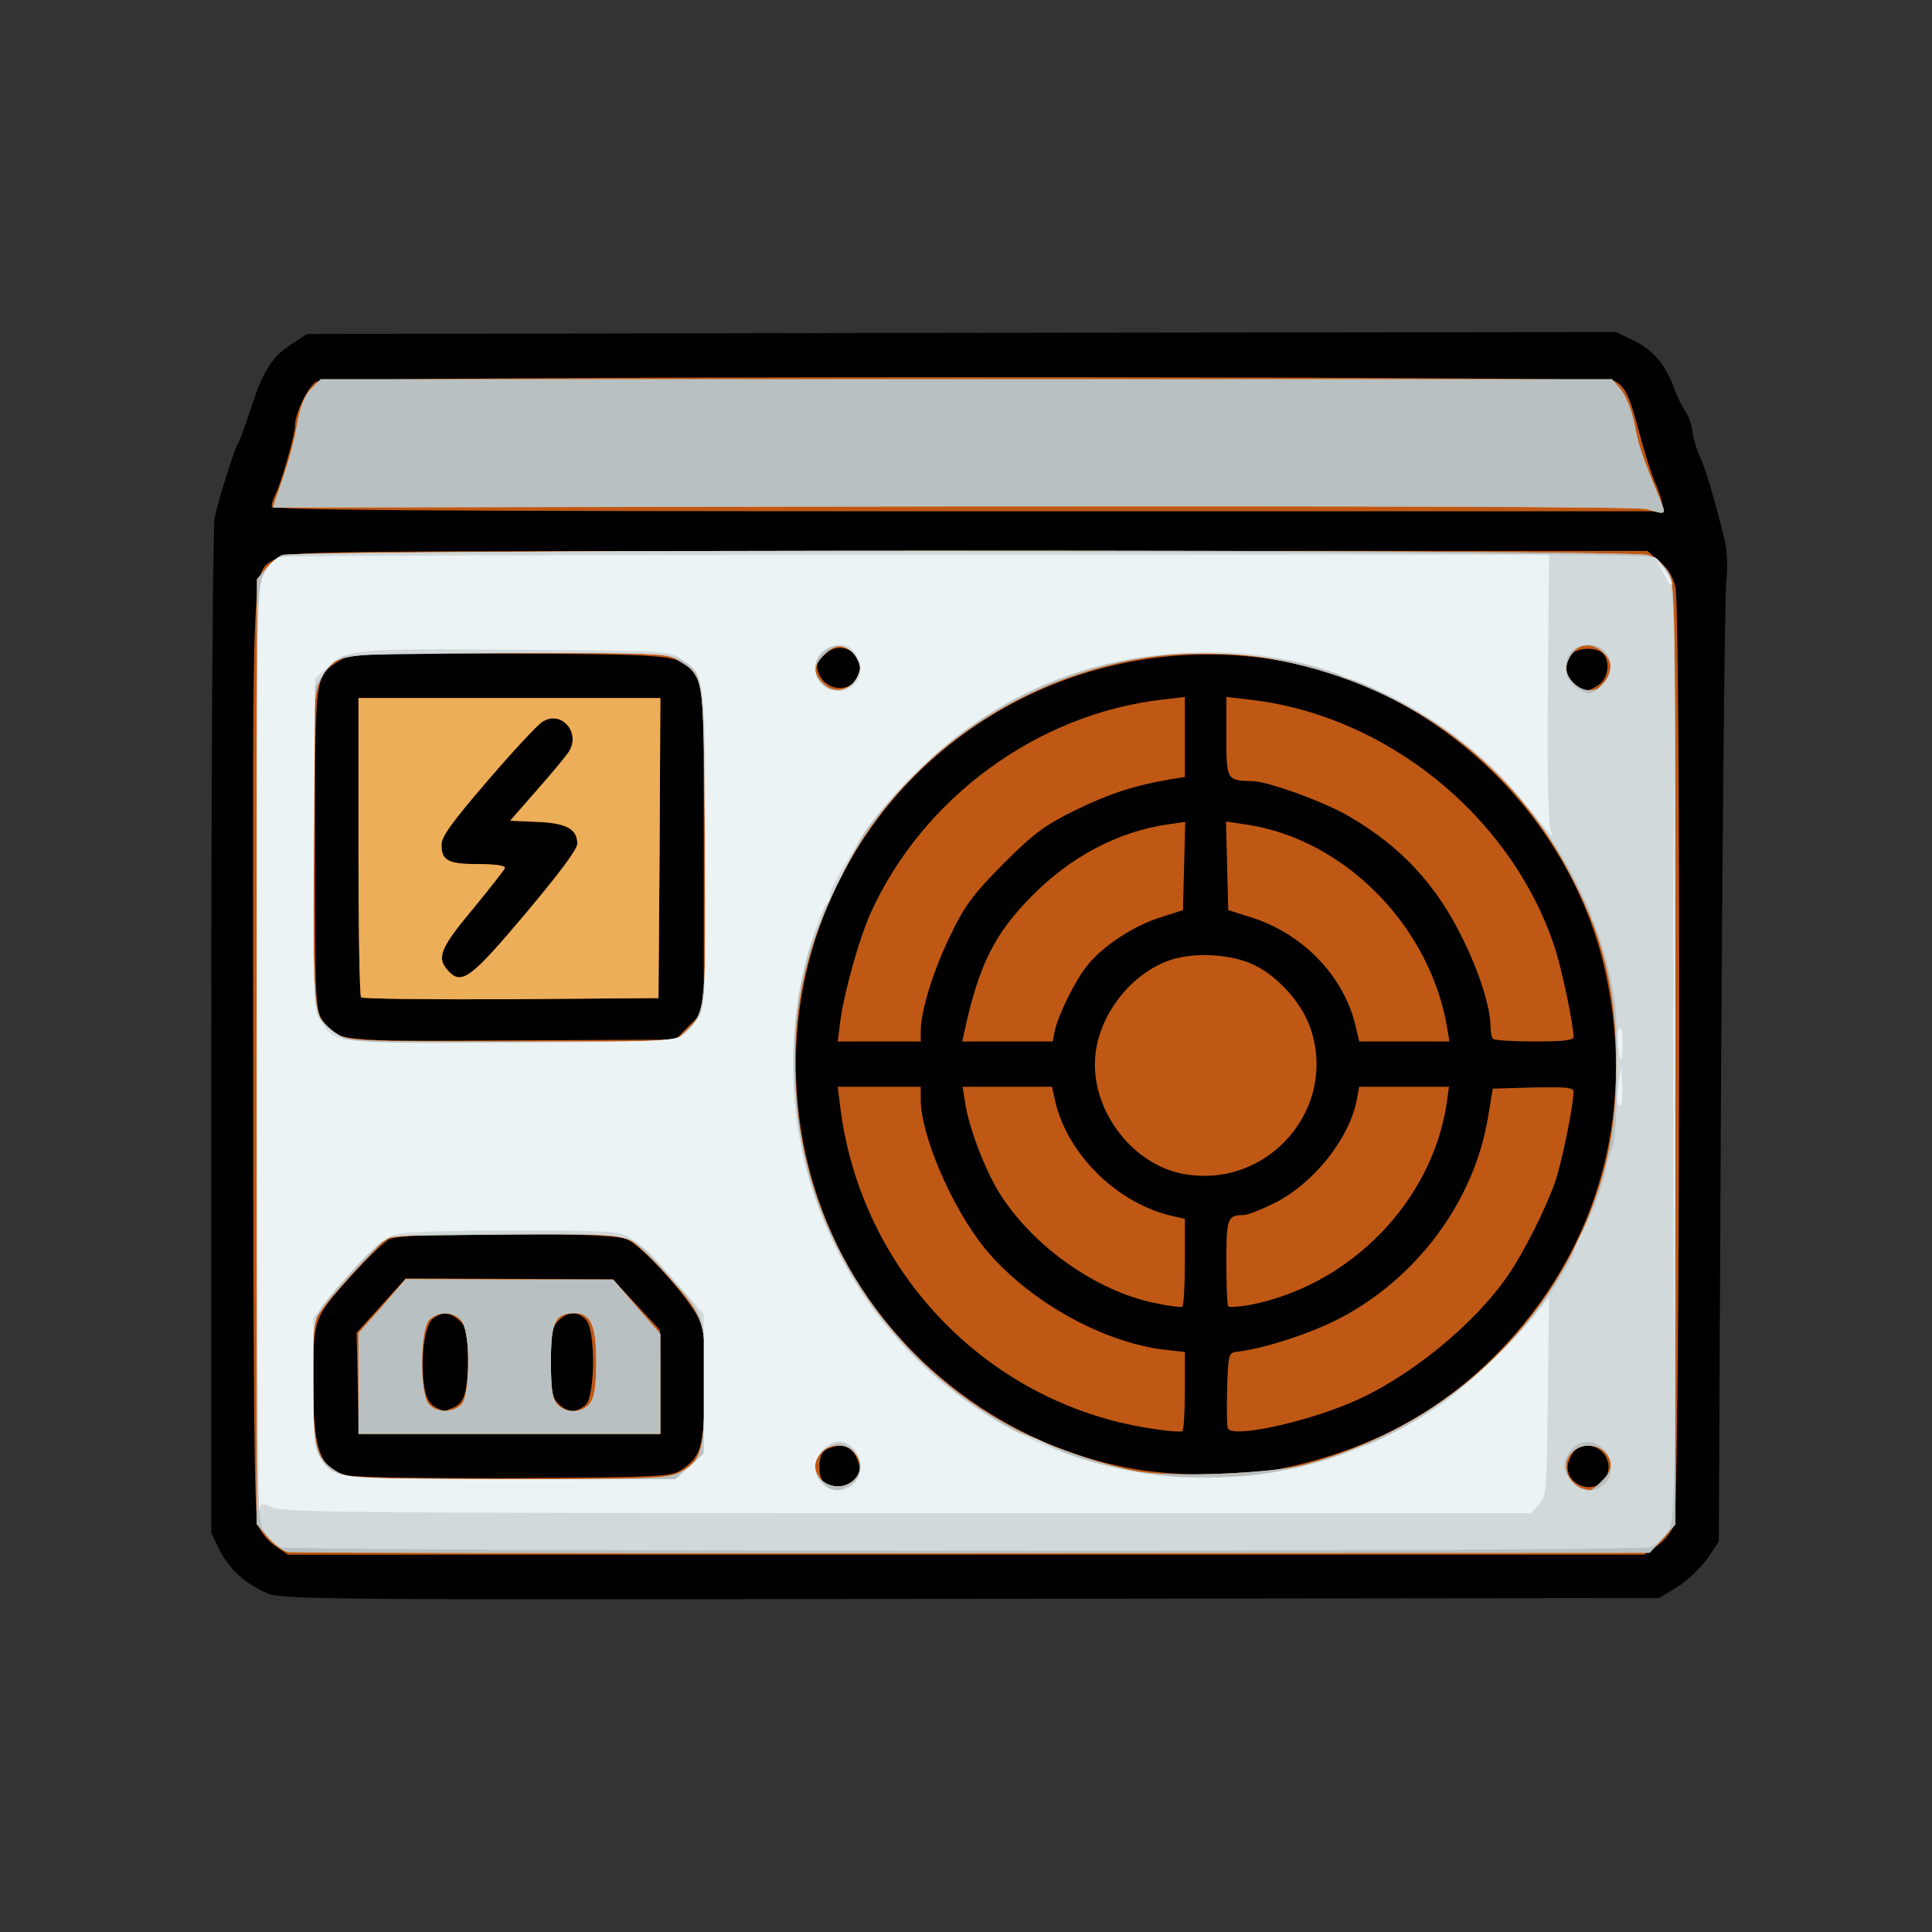 <!DOCTYPE svg PUBLIC "-//W3C//DTD SVG 20010904//EN" "http://www.w3.org/TR/2001/REC-SVG-20010904/DTD/svg10.dtd">
<svg version="1.0" xmlns="http://www.w3.org/2000/svg" width="512px" height="512px" viewBox="0 0 5120 5120" preserveAspectRatio="xMidYMid meet">
<rect x="0" y="0" width="5120" height="5120" fill="#333333" stroke="none"/>
<g id="layer101" fill="#000000" stroke="none">
 <path d="M705 4221 c-58 -26 -97 -63 -123 -113 l-22 -45 0 -1329 c0 -731 4 -1345 9 -1364 16 -66 54 -185 62 -195 4 -6 19 -47 33 -90 33 -102 55 -137 107 -172 l43 -28 1734 -3 1735 -2 43 21 c54 25 87 64 110 126 9 26 24 55 31 64 7 9 16 33 18 53 3 20 12 50 20 67 14 27 40 115 67 227 5 24 7 68 3 100 -4 31 -10 617 -14 1302 l-6 1245 -30 45 c-17 24 -52 58 -79 75 l-49 30 -1826 2 c-1750 3 -1828 2 -1866 -16z"/>
 </g>
<g id="layer102" fill="#bf5814" stroke="none">
 <path d="M729 4097 c-19 -13 -39 -38 -46 -57 -9 -26 -12 -337 -12 -1253 -1 -1341 -5 -1267 61 -1307 33 -20 45 -20 1833 -20 l1801 0 32 28 c21 17 36 41 42 67 15 64 12 2442 -3 2485 -7 19 -27 44 -46 57 l-34 23 -1797 0 -1797 0 -34 -23z m1536 -177 c15 -16 17 -26 9 -47 -13 -37 -37 -49 -71 -37 -22 7 -29 17 -31 42 -2 18 2 40 9 48 17 20 63 17 84 -6z m1988 -1 c21 -29 7 -72 -27 -84 -34 -12 -56 1 -69 39 -18 55 63 93 96 45z m-2450 -22 c54 -35 62 -60 65 -207 2 -79 -1 -153 -7 -176 -15 -52 -157 -214 -203 -231 -51 -18 -590 -18 -626 1 -15 8 -64 55 -108 105 -93 104 -94 106 -94 281 1 177 18 222 91 240 19 5 219 8 444 7 374 -2 413 -4 438 -20z m1561 1 c232 -43 420 -136 574 -282 288 -274 403 -652 316 -1042 -93 -419 -455 -759 -879 -826 -464 -73 -922 154 -1140 565 -162 305 -168 674 -16 987 151 310 454 537 793 594 104 17 273 20 352 4z m-1537 -1181 l38 -37 0 -428 c0 -392 -1 -430 -18 -455 -41 -63 -30 -62 -492 -65 -403 -2 -421 -2 -452 17 -70 44 -68 28 -68 501 0 401 1 427 19 453 39 57 33 57 503 54 l433 -2 37 -38z m445 -923 c27 -59 -43 -104 -88 -58 -19 18 -22 28 -15 46 17 49 83 56 103 12z m1966 20 c24 -17 30 -62 10 -82 -20 -20 -76 -15 -88 7 -15 29 -12 49 10 71 24 24 38 25 68 4z"/>
 <path d="M948 3666 l-3 -134 65 -72 65 -72 275 1 275 2 62 67 62 67 1 138 0 137 -399 0 -400 0 -3 -134z m256 63 c28 -13 36 -43 36 -140 0 -57 -3 -71 -22 -89 -25 -23 -46 -25 -71 -5 -22 16 -33 107 -23 178 6 40 18 55 53 66 1 1 13 -4 27 -10z m348 -6 c25 -23 27 -197 1 -225 -21 -24 -48 -23 -73 2 -17 17 -20 33 -20 110 0 77 3 93 20 110 24 24 47 25 72 3z"/>
 <path d="M3066 3788 c-440 -59 -787 -414 -840 -860 l-6 -48 110 0 110 0 0 33 c0 95 81 284 168 393 112 138 310 251 479 271 l53 6 0 103 c0 56 -3 105 -7 107 -5 2 -35 0 -67 -5z"/>
 <path d="M3254 3785 c-3 -6 -3 -54 -2 -106 3 -92 4 -94 28 -97 74 -9 195 -49 272 -89 205 -108 354 -310 391 -530 l13 -78 107 -3 c87 -2 107 0 107 11 0 36 -31 188 -49 240 -25 71 -83 186 -124 246 -92 134 -268 276 -419 339 -131 55 -315 93 -324 67z"/>
 <path d="M3060 3453 c-154 -31 -322 -150 -410 -289 -40 -64 -83 -176 -93 -246 l-6 -38 119 0 118 0 7 33 c32 146 167 279 318 311 l27 6 0 115 c0 62 -3 116 -7 118 -5 2 -37 -2 -73 -10z"/>
 <path d="M3255 3462 c-3 -3 -5 -56 -5 -118 0 -117 3 -124 47 -124 9 0 44 -14 79 -31 105 -52 200 -171 220 -276 l6 -33 119 0 119 0 -6 43 c-39 262 -258 486 -526 536 -26 4 -50 6 -53 3z"/>
 <path d="M3131 3110 c-136 -28 -243 -175 -228 -315 11 -109 97 -217 199 -251 66 -22 167 -15 225 15 60 30 120 97 143 158 81 217 -110 439 -339 393z"/>
 <path d="M2226 2713 c9 -77 51 -227 82 -295 139 -305 442 -526 772 -564 l60 -7 0 106 0 106 -37 6 c-96 16 -165 39 -253 82 -81 40 -109 60 -191 142 -81 82 -102 110 -141 191 -45 93 -78 199 -78 253 l0 27 -110 0 -110 0 6 -47z"/>
 <path d="M2556 2733 c38 -176 80 -259 179 -359 103 -104 228 -170 358 -189 l48 -7 -3 117 -3 117 -59 19 c-70 21 -155 77 -195 128 -32 40 -77 131 -86 174 l-5 27 -120 0 -120 0 6 -27z"/>
 <path d="M3591 2713 c-33 -130 -141 -241 -279 -283 l-57 -18 -3 -117 -3 -118 46 7 c263 35 494 267 540 539 l6 37 -119 0 -120 0 -11 -47z"/>
 <path d="M3957 2753 c-4 -3 -7 -18 -7 -33 0 -50 -30 -145 -75 -235 -69 -141 -163 -242 -299 -321 -63 -38 -218 -94 -257 -94 -68 -1 -69 -3 -69 -117 l0 -106 61 7 c363 41 694 309 809 656 19 58 50 205 50 238 0 9 -27 12 -103 12 -57 0 -107 -3 -110 -7z"/>
 <path d="M957 2643 c-4 -3 -7 -183 -7 -400 l0 -393 400 0 400 0 -2 398 -3 397 -391 3 c-215 1 -393 -1 -397 -5z m435 -221 c90 -107 138 -171 138 -186 0 -39 -29 -55 -107 -58 l-71 -3 70 -80 c39 -44 77 -90 85 -102 34 -51 -20 -113 -70 -80 -13 8 -79 79 -145 156 -93 108 -122 148 -122 169 0 43 17 52 98 52 43 0 72 4 70 10 -1 5 -40 54 -85 109 -86 103 -97 129 -66 163 36 40 60 22 205 -150z"/>
 <path d="M720 1342 c0 -7 4 -20 9 -30 15 -26 54 -165 53 -185 -1 -30 35 -105 57 -116 27 -15 3414 -15 3441 -1 27 15 39 39 66 143 13 49 31 104 38 121 8 17 17 42 20 56 l5 25 -1844 0 c-1480 0 -1845 -3 -1845 -13z"/>
 </g>
<g id="layer103" fill="#ecae58" stroke="none">
 <path d="M763 4113 c-12 -2 -36 -20 -53 -39 l-30 -35 0 -1252 1 -1252 22 -26 c12 -15 32 -32 44 -38 30 -15 3576 -16 3621 0 17 6 41 26 52 44 20 32 20 44 20 1279 l0 1246 -34 38 -34 37 -1794 1 c-986 1 -1803 -1 -1815 -3z m3482 -188 c29 -28 32 -51 8 -77 -20 -22 -61 -23 -85 -1 -38 34 -11 97 45 102 4 1 19 -10 32 -24z m-1983 -2 c22 -20 23 -51 1 -75 -32 -36 -103 -12 -103 35 0 49 64 75 102 40z m-465 -19 c60 -29 67 -51 71 -208 5 -188 0 -206 -98 -315 -43 -48 -91 -93 -107 -100 -21 -9 -114 -11 -332 -9 l-303 3 -68 72 c-38 40 -83 91 -100 114 l-30 42 0 159 c0 177 7 204 63 238 30 19 53 20 450 20 369 0 423 -2 454 -16z m1663 -23 c358 -97 634 -346 760 -683 46 -124 63 -227 63 -373 1 -205 -35 -349 -130 -524 -159 -296 -442 -495 -790 -556 -442 -77 -919 161 -1125 561 -109 210 -145 388 -126 616 31 376 270 719 613 882 82 39 212 82 287 95 91 17 362 6 448 -18z m-1637 -1154 c47 -44 49 -65 45 -522 -3 -422 -2 -413 -71 -455 -30 -19 -53 -20 -445 -20 -466 0 -466 0 -501 69 -20 39 -21 56 -21 451 0 454 0 452 63 490 30 19 53 20 464 20 l432 0 34 -33z m447 -929 c13 -25 13 -31 0 -55 -21 -37 -53 -41 -85 -9 -30 30 -32 49 -4 77 28 28 69 22 89 -13z m1984 10 c21 -30 20 -54 -4 -78 -27 -27 -65 -26 -84 2 -21 30 -20 54 4 78 27 27 65 26 84 -2z"/>
 <path d="M950 3667 l0 -134 63 -71 62 -72 275 1 275 0 62 72 63 72 0 133 0 132 -400 0 -400 0 0 -133z m272 56 c24 -22 26 -186 2 -221 -18 -26 -60 -29 -86 -5 -25 23 -27 197 -1 225 20 22 61 23 85 1z m342 -5 c12 -16 16 -47 16 -108 0 -97 -14 -130 -57 -130 -52 0 -63 23 -63 128 0 75 4 99 17 114 23 25 68 23 87 -4z"/>
 <path d="M957 2643 c-4 -3 -7 -183 -7 -400 l0 -393 400 0 400 0 -2 398 -3 397 -391 3 c-215 1 -393 -1 -397 -5z m435 -221 c90 -107 138 -171 138 -186 0 -39 -29 -55 -107 -58 l-71 -3 70 -80 c39 -44 77 -90 85 -102 34 -51 -20 -113 -70 -80 -13 8 -79 79 -145 156 -93 108 -122 148 -122 169 0 43 17 52 98 52 43 0 72 4 70 10 -1 5 -40 54 -85 109 -86 103 -97 129 -66 163 36 40 60 22 205 -150z"/>
 <path d="M4363 1349 c-19 -6 -751 -8 -1836 -7 l-1804 3 17 -50 c28 -81 38 -117 49 -180 8 -41 19 -68 36 -85 l25 -25 1711 0 1711 0 23 27 c13 16 28 52 35 85 13 66 18 83 69 206 17 42 18 42 -36 26z"/>
 </g>
<g id="layer104" fill="#b9c0c2" stroke="none">
 <path d="M763 4113 c-12 -2 -36 -20 -53 -39 l-30 -35 0 -1252 1 -1252 22 -26 c12 -15 32 -32 44 -38 30 -15 3576 -16 3621 0 17 6 41 26 52 44 20 32 20 44 20 1279 l0 1246 -34 38 -34 37 -1794 1 c-986 1 -1803 -1 -1815 -3z m3482 -188 c29 -28 32 -51 8 -77 -20 -22 -61 -23 -85 -1 -38 34 -11 97 45 102 4 1 19 -10 32 -24z m-1983 -2 c22 -20 23 -51 1 -75 -32 -36 -103 -12 -103 35 0 49 64 75 102 40z m-465 -19 c60 -29 67 -51 71 -208 5 -188 0 -206 -98 -315 -43 -48 -91 -93 -107 -100 -21 -9 -114 -11 -332 -9 l-303 3 -68 72 c-38 40 -83 91 -100 114 l-30 42 0 159 c0 177 7 204 63 238 30 19 53 20 450 20 369 0 423 -2 454 -16z m1663 -23 c358 -97 634 -346 760 -683 46 -124 63 -227 63 -373 1 -205 -35 -349 -130 -524 -159 -296 -442 -495 -790 -556 -442 -77 -919 161 -1125 561 -109 210 -145 388 -126 616 31 376 270 719 613 882 82 39 212 82 287 95 91 17 362 6 448 -18z m-1637 -1154 c47 -44 49 -65 45 -522 -3 -422 -2 -413 -71 -455 -30 -19 -53 -20 -445 -20 -466 0 -466 0 -501 69 -20 39 -21 56 -21 451 0 454 0 452 63 490 30 19 53 20 464 20 l432 0 34 -33z m447 -929 c13 -25 13 -31 0 -55 -21 -37 -53 -41 -85 -9 -30 30 -32 49 -4 77 28 28 69 22 89 -13z m1984 10 c21 -30 20 -54 -4 -78 -27 -27 -65 -26 -84 2 -21 30 -20 54 4 78 27 27 65 26 84 -2z"/>
 <path d="M950 3667 l0 -134 63 -71 62 -72 275 1 275 0 62 72 63 72 0 133 0 132 -400 0 -400 0 0 -133z m272 56 c24 -22 26 -186 2 -221 -18 -26 -60 -29 -86 -5 -25 23 -27 197 -1 225 20 22 61 23 85 1z m342 -5 c12 -16 16 -47 16 -108 0 -97 -14 -130 -57 -130 -52 0 -63 23 -63 128 0 75 4 99 17 114 23 25 68 23 87 -4z"/>
 <path d="M4363 1349 c-19 -6 -751 -8 -1836 -7 l-1804 3 17 -50 c28 -81 38 -117 49 -180 8 -41 19 -68 36 -85 l25 -25 1711 0 1711 0 23 27 c13 16 28 52 35 85 13 66 18 83 69 206 17 42 18 42 -36 26z"/>
 </g>
<g id="layer105" fill="#d2d9db" stroke="none">
 <path d="M743 4100 c-13 -5 -32 -24 -43 -42 -20 -33 -20 -50 -20 -1268 0 -1186 1 -1237 19 -1270 14 -26 29 -38 62 -48 62 -18 3593 -13 3625 5 12 7 29 31 38 53 14 36 16 160 16 1268 0 1209 0 1227 -20 1260 -11 18 -32 37 -46 42 -33 13 -3600 12 -3631 0z m1512 -166 c42 -27 29 -93 -21 -108 -29 -9 -74 28 -74 60 0 27 32 64 55 64 9 0 27 -7 40 -16z m1997 -1 c24 -21 23 -68 -2 -93 -33 -33 -83 -20 -101 26 -7 20 -5 32 12 55 23 33 62 39 91 12z m-2424 -47 l37 -34 2 -170 c3 -197 6 -189 -93 -300 -104 -119 -77 -112 -418 -112 -177 0 -305 4 -323 10 -16 6 -59 43 -94 82 -117 131 -109 108 -109 301 0 184 6 207 59 240 23 15 77 16 464 17 l437 0 38 -34z m1542 18 c65 -11 155 -36 197 -55 23 -10 47 -19 53 -19 10 0 87 -39 129 -65 146 -91 276 -214 364 -346 31 -48 57 -92 57 -100 0 -8 11 -33 24 -56 23 -39 57 -132 61 -163 1 -8 5 -22 8 -30 3 -8 8 -24 12 -35 12 -35 15 -318 4 -385 -49 -311 -243 -596 -524 -767 -49 -30 -161 -83 -175 -83 -9 0 -20 -4 -25 -9 -25 -24 -185 -54 -315 -58 -266 -10 -488 57 -690 207 -92 69 -248 234 -273 290 -4 8 -27 53 -52 100 -24 47 -45 89 -45 93 0 4 -9 27 -19 50 -71 156 -76 461 -11 667 77 247 236 457 451 599 51 34 99 61 107 61 8 0 33 10 56 21 22 12 48 25 57 29 35 18 179 52 249 60 74 8 232 5 300 -6z m-1563 -1159 c13 -9 33 -30 44 -48 18 -31 19 -50 17 -457 -3 -472 -2 -460 -69 -494 -28 -14 -86 -16 -448 -15 -229 1 -427 4 -441 8 -13 4 -37 25 -52 46 l-27 40 -1 420 c0 315 3 426 13 445 7 13 29 36 50 50 l37 25 426 -2 c371 -2 429 -4 451 -18z m2438 -930 c52 -51 8 -126 -60 -102 -48 17 -48 90 0 114 30 16 34 15 60 -12z m-1975 -17 c13 -25 13 -31 0 -55 -30 -53 -110 -34 -110 25 0 63 79 84 110 30z"/>
 </g>
<g id="layer106" fill="#ecf3f5" stroke="none">
 <path d="M681 2792 c-1 -1205 -1 -1234 19 -1271 11 -22 29 -41 42 -45 13 -3 774 -6 1693 -6 l1670 0 -3 355 c-2 240 1 363 8 378 13 25 8 21 -86 -95 -163 -201 -461 -355 -726 -376 -372 -29 -697 106 -943 391 -27 32 -59 73 -70 91 -67 111 -85 143 -85 158 0 9 -4 19 -9 23 -5 3 -21 40 -35 83 -92 281 -67 590 69 849 305 580 1031 766 1580 405 69 -46 212 -181 270 -256 l30 -38 -3 263 c-3 253 -4 265 -24 286 l-21 23 -1649 0 c-1404 0 -1654 -2 -1683 -14 -32 -14 -34 -13 -38 7 -2 12 -5 -533 -6 -1211z m1584 1138 c36 -39 7 -110 -44 -110 -27 0 -61 38 -61 67 0 56 68 84 105 43z m-437 -44 l37 -34 0 -185 0 -184 -46 -54 c-105 -122 -143 -155 -184 -162 -60 -10 -534 -8 -580 3 -31 7 -54 24 -103 77 -35 37 -77 86 -93 107 l-29 39 0 171 c0 152 2 174 19 200 37 56 30 55 504 56 l437 0 38 -34z m-22 -1141 c14 -9 34 -30 44 -48 19 -30 20 -54 19 -451 0 -460 1 -453 -61 -498 -33 -23 -34 -23 -413 -26 -452 -4 -474 -2 -524 43 l-36 33 -3 437 c-3 424 -2 438 18 470 37 61 34 60 504 58 375 -2 431 -4 452 -18z m470 -949 c11 -23 0 -63 -21 -78 -35 -26 -95 7 -95 52 0 66 88 86 116 26z"/>
 <path d="M4435 2805 c0 -671 1 -944 2 -607 2 338 2 887 0 1220 -1 334 -2 58 -2 -613z"/>
 <path d="M4287 2923 c-3 -5 -1 -28 3 -53 l7 -45 2 53 c1 49 -2 62 -12 45z"/>
 <path d="M4288 2769 c-2 -22 0 -43 4 -45 4 -3 8 15 8 40 0 57 -7 60 -12 5z"/>
 <path d="M4407 1517 l-17 -32 20 24 c17 20 26 41 18 41 -2 0 -11 -15 -21 -33z"/>
 </g>

</svg>